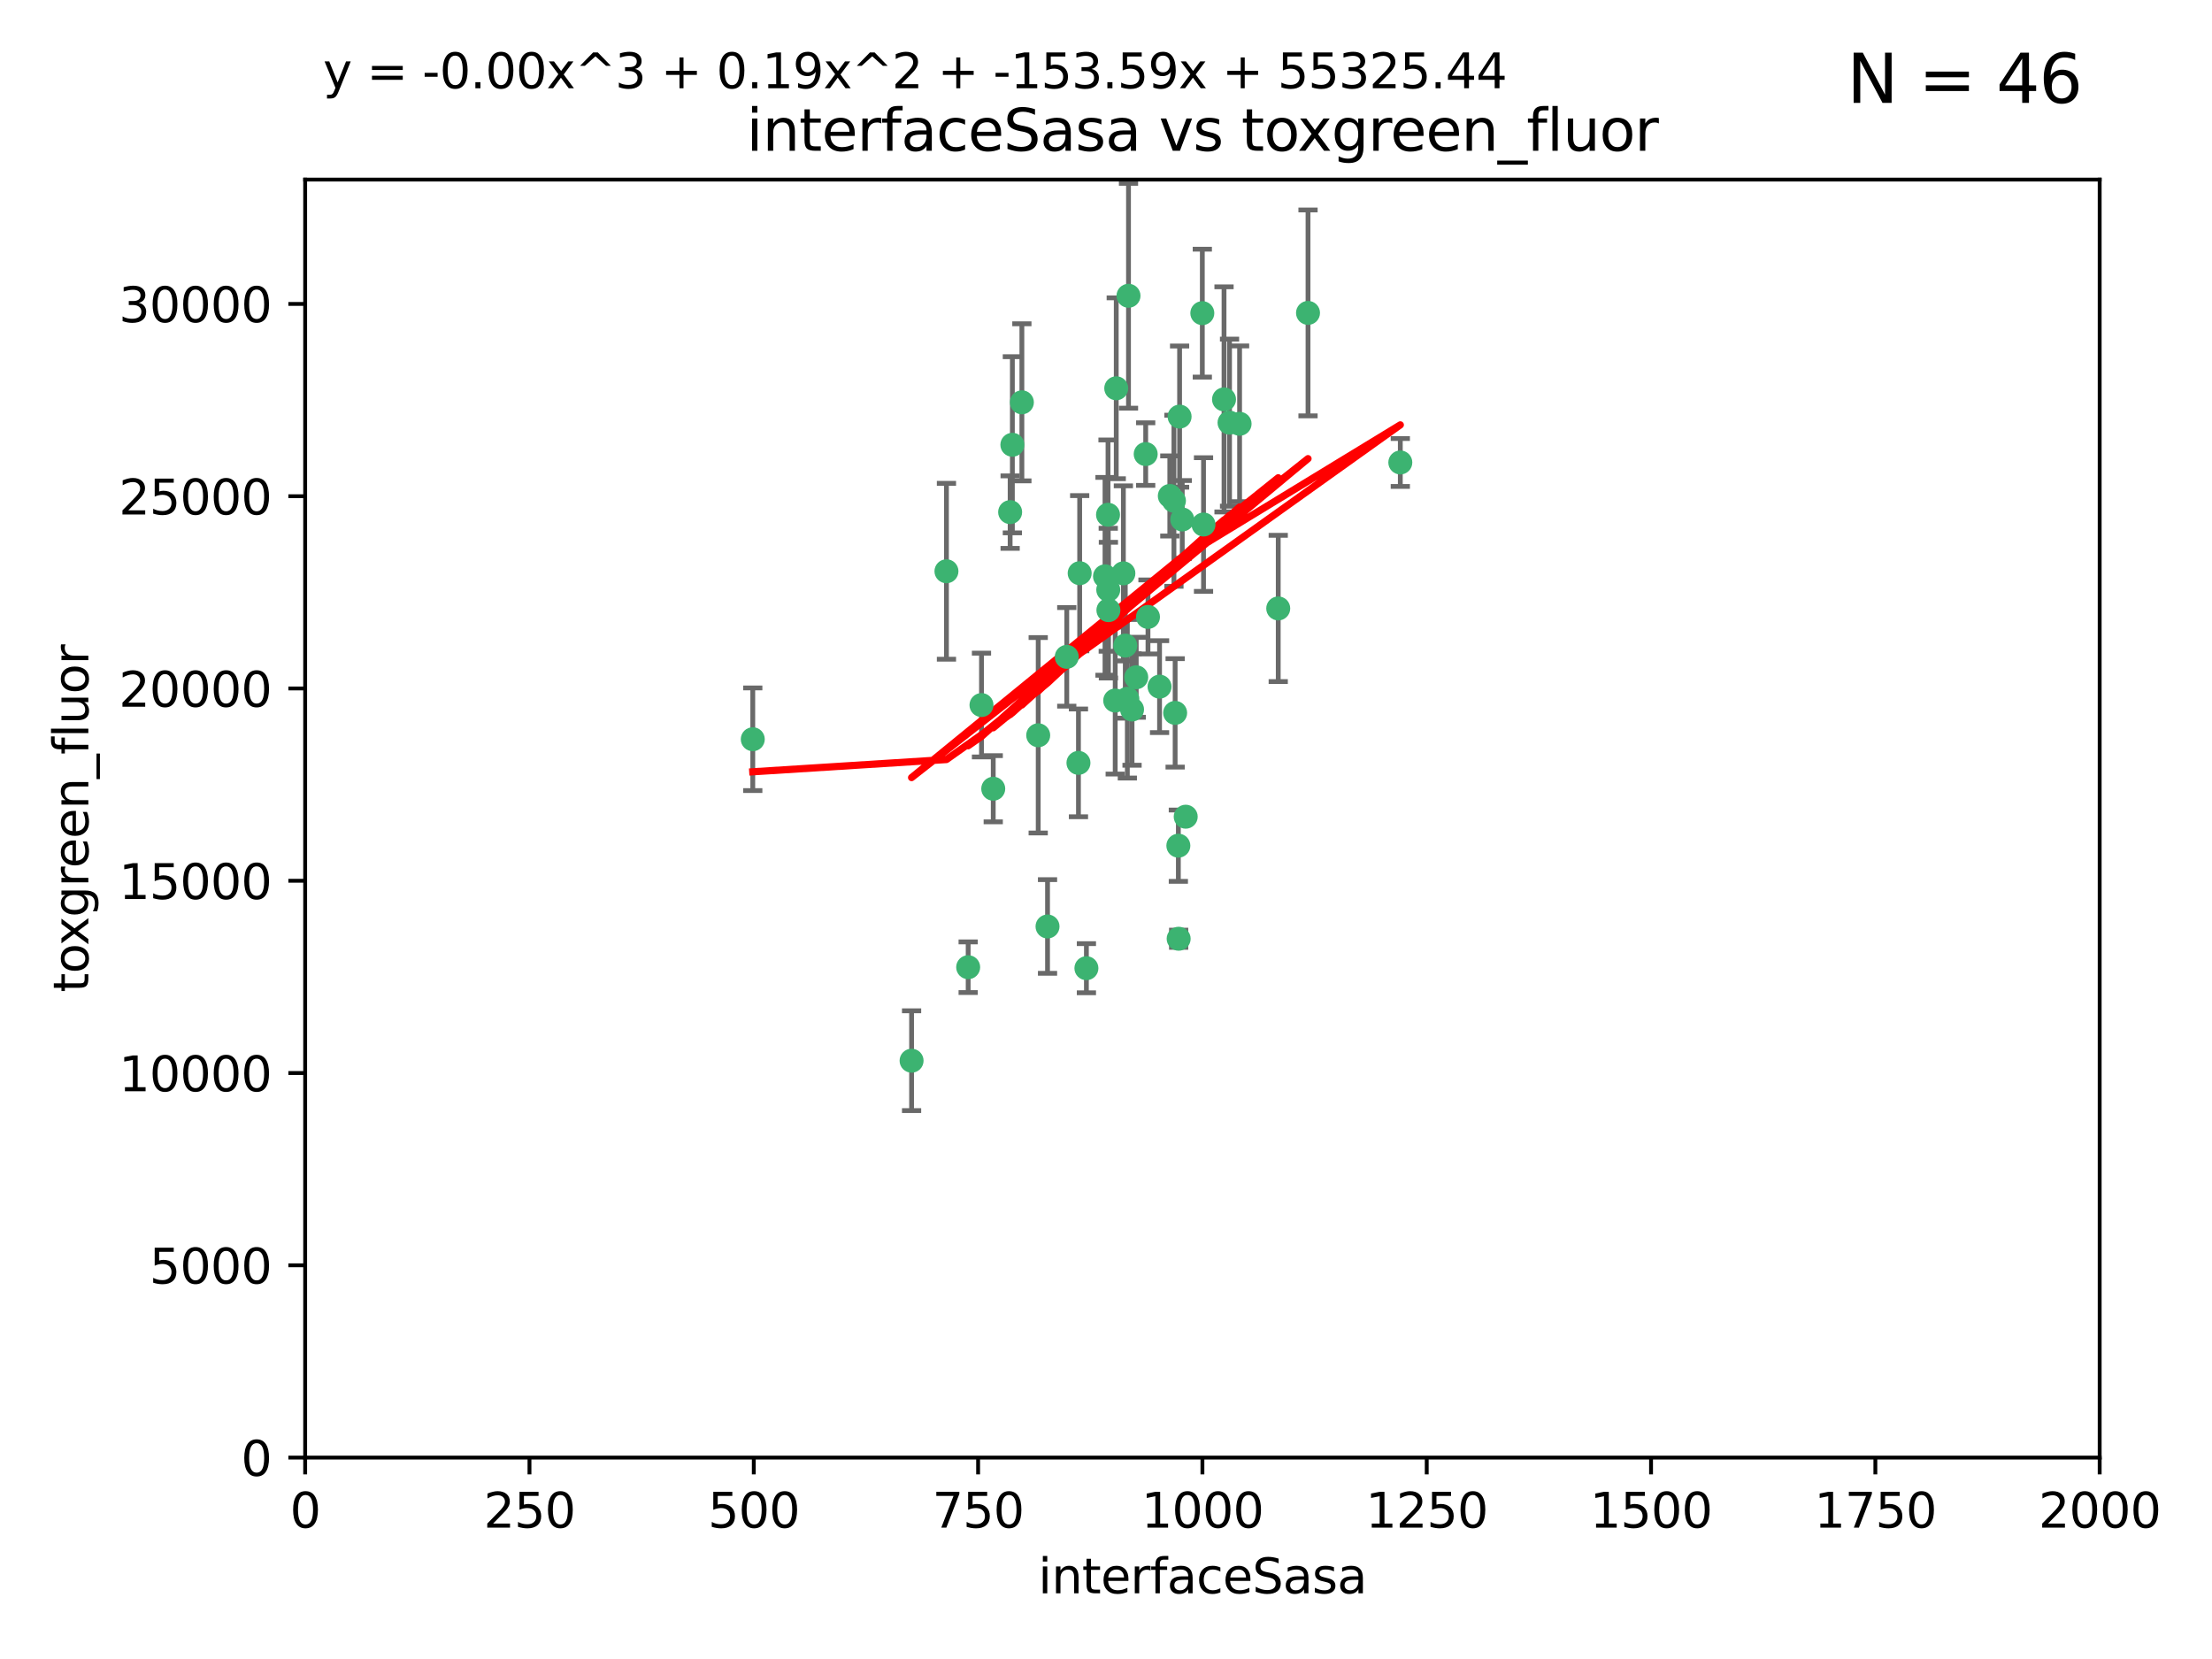 <?xml version="1.0" encoding="utf-8" standalone="no"?>
<!DOCTYPE svg PUBLIC "-//W3C//DTD SVG 1.1//EN"
  "http://www.w3.org/Graphics/SVG/1.1/DTD/svg11.dtd">
<svg xmlns:xlink="http://www.w3.org/1999/xlink" width="460.8pt" height="345.6pt" viewBox="0 0 460.8 345.6" xmlns="http://www.w3.org/2000/svg" version="1.1">
 <defs>
  <style type="text/css">*{stroke-linejoin: round; stroke-linecap: butt}</style>
 </defs>
 <g id="figure_1">
  <g id="patch_1">
   <path d="M 0 345.6 
L 460.8 345.6 
L 460.8 0 
L 0 0 
z
" style="fill: #ffffff"/>
  </g>
  <g id="axes_1">
   <g id="patch_2">
    <path d="M 63.571 303.64 
L 437.4 303.64 
L 437.4 37.411 
L 63.571 37.411 
z
" style="fill: #ffffff"/>
   </g>
   <g id="PathCollection_1">
    <defs>
     <path id="m937b6e06b7" d="M 0 1.118 
C 0.297 1.118 0.581 1 0.791 0.791 
C 1 0.581 1.118 0.297 1.118 0 
C 1.118 -0.297 1 -0.581 0.791 -0.791 
C 0.581 -1 0.297 -1.118 0 -1.118 
C -0.297 -1.118 -0.581 -1 -0.791 -0.791 
C -1 -0.581 -1.118 -0.297 -1.118 0 
C -1.118 0.297 -1 0.581 -0.791 0.791 
C -0.581 1 -0.297 1.118 0 1.118 
z
" style="stroke: #3cb371"/>
    </defs>
    <g clip-path="url(#pa79c30c880)">
     <use xlink:href="#m937b6e06b7" x="243.693" y="103.319" style="fill: #3cb371; stroke: #3cb371"/>
     <use xlink:href="#m937b6e06b7" x="272.484" y="65.184" style="fill: #3cb371; stroke: #3cb371"/>
     <use xlink:href="#m937b6e06b7" x="234.418" y="134.491" style="fill: #3cb371; stroke: #3cb371"/>
     <use xlink:href="#m937b6e06b7" x="266.28" y="126.749" style="fill: #3cb371; stroke: #3cb371"/>
     <use xlink:href="#m937b6e06b7" x="250.716" y="109.268" style="fill: #3cb371; stroke: #3cb371"/>
     <use xlink:href="#m937b6e06b7" x="254.987" y="83.201" style="fill: #3cb371; stroke: #3cb371"/>
     <use xlink:href="#m937b6e06b7" x="212.875" y="83.811" style="fill: #3cb371; stroke: #3cb371"/>
     <use xlink:href="#m937b6e06b7" x="258.229" y="88.286" style="fill: #3cb371; stroke: #3cb371"/>
     <use xlink:href="#m937b6e06b7" x="241.557" y="143.039" style="fill: #3cb371; stroke: #3cb371"/>
     <use xlink:href="#m937b6e06b7" x="230.869" y="122.859" style="fill: #3cb371; stroke: #3cb371"/>
     <use xlink:href="#m937b6e06b7" x="230.194" y="120.054" style="fill: #3cb371; stroke: #3cb371"/>
     <use xlink:href="#m937b6e06b7" x="246.284" y="108.214" style="fill: #3cb371; stroke: #3cb371"/>
     <use xlink:href="#m937b6e06b7" x="244.553" y="104.315" style="fill: #3cb371; stroke: #3cb371"/>
     <use xlink:href="#m937b6e06b7" x="235.088" y="61.614" style="fill: #3cb371; stroke: #3cb371"/>
     <use xlink:href="#m937b6e06b7" x="232.318" y="145.935" style="fill: #3cb371; stroke: #3cb371"/>
     <use xlink:href="#m937b6e06b7" x="256.134" y="88.045" style="fill: #3cb371; stroke: #3cb371"/>
     <use xlink:href="#m937b6e06b7" x="232.534" y="80.887" style="fill: #3cb371; stroke: #3cb371"/>
     <use xlink:href="#m937b6e06b7" x="234.02" y="119.44" style="fill: #3cb371; stroke: #3cb371"/>
     <use xlink:href="#m937b6e06b7" x="238.669" y="94.593" style="fill: #3cb371; stroke: #3cb371"/>
     <use xlink:href="#m937b6e06b7" x="210.43" y="106.684" style="fill: #3cb371; stroke: #3cb371"/>
     <use xlink:href="#m937b6e06b7" x="226.319" y="201.695" style="fill: #3cb371; stroke: #3cb371"/>
     <use xlink:href="#m937b6e06b7" x="245.731" y="86.787" style="fill: #3cb371; stroke: #3cb371"/>
     <use xlink:href="#m937b6e06b7" x="291.711" y="96.341" style="fill: #3cb371; stroke: #3cb371"/>
     <use xlink:href="#m937b6e06b7" x="224.916" y="119.409" style="fill: #3cb371; stroke: #3cb371"/>
     <use xlink:href="#m937b6e06b7" x="250.465" y="65.233" style="fill: #3cb371; stroke: #3cb371"/>
     <use xlink:href="#m937b6e06b7" x="204.462" y="146.874" style="fill: #3cb371; stroke: #3cb371"/>
     <use xlink:href="#m937b6e06b7" x="201.688" y="201.487" style="fill: #3cb371; stroke: #3cb371"/>
     <use xlink:href="#m937b6e06b7" x="222.228" y="136.835" style="fill: #3cb371; stroke: #3cb371"/>
     <use xlink:href="#m937b6e06b7" x="230.822" y="107.234" style="fill: #3cb371; stroke: #3cb371"/>
     <use xlink:href="#m937b6e06b7" x="224.662" y="158.921" style="fill: #3cb371; stroke: #3cb371"/>
     <use xlink:href="#m937b6e06b7" x="236.699" y="141.091" style="fill: #3cb371; stroke: #3cb371"/>
     <use xlink:href="#m937b6e06b7" x="230.901" y="127.107" style="fill: #3cb371; stroke: #3cb371"/>
     <use xlink:href="#m937b6e06b7" x="245.473" y="176.169" style="fill: #3cb371; stroke: #3cb371"/>
     <use xlink:href="#m937b6e06b7" x="206.91" y="164.309" style="fill: #3cb371; stroke: #3cb371"/>
     <use xlink:href="#m937b6e06b7" x="218.219" y="193.002" style="fill: #3cb371; stroke: #3cb371"/>
     <use xlink:href="#m937b6e06b7" x="239.146" y="128.518" style="fill: #3cb371; stroke: #3cb371"/>
     <use xlink:href="#m937b6e06b7" x="244.803" y="148.507" style="fill: #3cb371; stroke: #3cb371"/>
     <use xlink:href="#m937b6e06b7" x="216.278" y="153.171" style="fill: #3cb371; stroke: #3cb371"/>
     <use xlink:href="#m937b6e06b7" x="245.536" y="195.558" style="fill: #3cb371; stroke: #3cb371"/>
     <use xlink:href="#m937b6e06b7" x="235.826" y="147.801" style="fill: #3cb371; stroke: #3cb371"/>
     <use xlink:href="#m937b6e06b7" x="247.005" y="170.133" style="fill: #3cb371; stroke: #3cb371"/>
     <use xlink:href="#m937b6e06b7" x="189.899" y="220.964" style="fill: #3cb371; stroke: #3cb371"/>
     <use xlink:href="#m937b6e06b7" x="234.846" y="145.567" style="fill: #3cb371; stroke: #3cb371"/>
     <use xlink:href="#m937b6e06b7" x="210.895" y="92.655" style="fill: #3cb371; stroke: #3cb371"/>
     <use xlink:href="#m937b6e06b7" x="197.163" y="119.004" style="fill: #3cb371; stroke: #3cb371"/>
     <use xlink:href="#m937b6e06b7" x="156.817" y="153.996" style="fill: #3cb371; stroke: #3cb371"/>
    </g>
   </g>
   <g id="matplotlib.axis_1">
    <g id="xtick_1">
     <g id="line2d_1">
      <defs>
       <path id="m8b5113943d" d="M 0 0 
L 0 3.5 
" style="stroke: #000000; stroke-width: 0.8"/>
      </defs>
      <g>
       <use xlink:href="#m8b5113943d" x="63.571" y="303.64" style="stroke: #000000; stroke-width: 0.8"/>
      </g>
     </g>
     <g id="text_1">
      <!-- 0 -->
      <g transform="translate(60.39 318.238)scale(0.1 -0.1)">
       <defs>
        <path id="DejaVuSans-30" d="M 2034 4250 
Q 1547 4250 1301 3770 
Q 1056 3291 1056 2328 
Q 1056 1369 1301 889 
Q 1547 409 2034 409 
Q 2525 409 2770 889 
Q 3016 1369 3016 2328 
Q 3016 3291 2770 3770 
Q 2525 4250 2034 4250 
z
M 2034 4750 
Q 2819 4750 3233 4129 
Q 3647 3509 3647 2328 
Q 3647 1150 3233 529 
Q 2819 -91 2034 -91 
Q 1250 -91 836 529 
Q 422 1150 422 2328 
Q 422 3509 836 4129 
Q 1250 4750 2034 4750 
z
" transform="scale(0.016)"/>
       </defs>
       <use xlink:href="#DejaVuSans-30"/>
      </g>
     </g>
    </g>
    <g id="xtick_2">
     <g id="line2d_2">
      <g>
       <use xlink:href="#m8b5113943d" x="110.3" y="303.64" style="stroke: #000000; stroke-width: 0.8"/>
      </g>
     </g>
     <g id="text_2">
      <!-- 250 -->
      <g transform="translate(100.756 318.238)scale(0.1 -0.1)">
       <defs>
        <path id="DejaVuSans-32" d="M 1228 531 
L 3431 531 
L 3431 0 
L 469 0 
L 469 531 
Q 828 903 1448 1529 
Q 2069 2156 2228 2338 
Q 2531 2678 2651 2914 
Q 2772 3150 2772 3378 
Q 2772 3750 2511 3984 
Q 2250 4219 1831 4219 
Q 1534 4219 1204 4116 
Q 875 4013 500 3803 
L 500 4441 
Q 881 4594 1212 4672 
Q 1544 4750 1819 4750 
Q 2544 4750 2975 4387 
Q 3406 4025 3406 3419 
Q 3406 3131 3298 2873 
Q 3191 2616 2906 2266 
Q 2828 2175 2409 1742 
Q 1991 1309 1228 531 
z
" transform="scale(0.016)"/>
        <path id="DejaVuSans-35" d="M 691 4666 
L 3169 4666 
L 3169 4134 
L 1269 4134 
L 1269 2991 
Q 1406 3038 1543 3061 
Q 1681 3084 1819 3084 
Q 2600 3084 3056 2656 
Q 3513 2228 3513 1497 
Q 3513 744 3044 326 
Q 2575 -91 1722 -91 
Q 1428 -91 1123 -41 
Q 819 9 494 109 
L 494 744 
Q 775 591 1075 516 
Q 1375 441 1709 441 
Q 2250 441 2565 725 
Q 2881 1009 2881 1497 
Q 2881 1984 2565 2268 
Q 2250 2553 1709 2553 
Q 1456 2553 1204 2497 
Q 953 2441 691 2322 
L 691 4666 
z
" transform="scale(0.016)"/>
       </defs>
       <use xlink:href="#DejaVuSans-32"/>
       <use xlink:href="#DejaVuSans-35" x="63.623"/>
       <use xlink:href="#DejaVuSans-30" x="127.246"/>
      </g>
     </g>
    </g>
    <g id="xtick_3">
     <g id="line2d_3">
      <g>
       <use xlink:href="#m8b5113943d" x="157.028" y="303.64" style="stroke: #000000; stroke-width: 0.8"/>
      </g>
     </g>
     <g id="text_3">
      <!-- 500 -->
      <g transform="translate(147.485 318.238)scale(0.1 -0.1)">
       <use xlink:href="#DejaVuSans-35"/>
       <use xlink:href="#DejaVuSans-30" x="63.623"/>
       <use xlink:href="#DejaVuSans-30" x="127.246"/>
      </g>
     </g>
    </g>
    <g id="xtick_4">
     <g id="line2d_4">
      <g>
       <use xlink:href="#m8b5113943d" x="203.757" y="303.64" style="stroke: #000000; stroke-width: 0.8"/>
      </g>
     </g>
     <g id="text_4">
      <!-- 750 -->
      <g transform="translate(194.213 318.238)scale(0.1 -0.1)">
       <defs>
        <path id="DejaVuSans-37" d="M 525 4666 
L 3525 4666 
L 3525 4397 
L 1831 0 
L 1172 0 
L 2766 4134 
L 525 4134 
L 525 4666 
z
" transform="scale(0.016)"/>
       </defs>
       <use xlink:href="#DejaVuSans-37"/>
       <use xlink:href="#DejaVuSans-35" x="63.623"/>
       <use xlink:href="#DejaVuSans-30" x="127.246"/>
      </g>
     </g>
    </g>
    <g id="xtick_5">
     <g id="line2d_5">
      <g>
       <use xlink:href="#m8b5113943d" x="250.486" y="303.64" style="stroke: #000000; stroke-width: 0.8"/>
      </g>
     </g>
     <g id="text_5">
      <!-- 1000 -->
      <g transform="translate(237.761 318.238)scale(0.1 -0.1)">
       <defs>
        <path id="DejaVuSans-31" d="M 794 531 
L 1825 531 
L 1825 4091 
L 703 3866 
L 703 4441 
L 1819 4666 
L 2450 4666 
L 2450 531 
L 3481 531 
L 3481 0 
L 794 0 
L 794 531 
z
" transform="scale(0.016)"/>
       </defs>
       <use xlink:href="#DejaVuSans-31"/>
       <use xlink:href="#DejaVuSans-30" x="63.623"/>
       <use xlink:href="#DejaVuSans-30" x="127.246"/>
       <use xlink:href="#DejaVuSans-30" x="190.869"/>
      </g>
     </g>
    </g>
    <g id="xtick_6">
     <g id="line2d_6">
      <g>
       <use xlink:href="#m8b5113943d" x="297.214" y="303.64" style="stroke: #000000; stroke-width: 0.8"/>
      </g>
     </g>
     <g id="text_6">
      <!-- 1250 -->
      <g transform="translate(284.489 318.238)scale(0.1 -0.1)">
       <use xlink:href="#DejaVuSans-31"/>
       <use xlink:href="#DejaVuSans-32" x="63.623"/>
       <use xlink:href="#DejaVuSans-35" x="127.246"/>
       <use xlink:href="#DejaVuSans-30" x="190.869"/>
      </g>
     </g>
    </g>
    <g id="xtick_7">
     <g id="line2d_7">
      <g>
       <use xlink:href="#m8b5113943d" x="343.943" y="303.64" style="stroke: #000000; stroke-width: 0.8"/>
      </g>
     </g>
     <g id="text_7">
      <!-- 1500 -->
      <g transform="translate(331.218 318.238)scale(0.1 -0.1)">
       <use xlink:href="#DejaVuSans-31"/>
       <use xlink:href="#DejaVuSans-35" x="63.623"/>
       <use xlink:href="#DejaVuSans-30" x="127.246"/>
       <use xlink:href="#DejaVuSans-30" x="190.869"/>
      </g>
     </g>
    </g>
    <g id="xtick_8">
     <g id="line2d_8">
      <g>
       <use xlink:href="#m8b5113943d" x="390.671" y="303.64" style="stroke: #000000; stroke-width: 0.8"/>
      </g>
     </g>
     <g id="text_8">
      <!-- 1750 -->
      <g transform="translate(377.946 318.238)scale(0.1 -0.1)">
       <use xlink:href="#DejaVuSans-31"/>
       <use xlink:href="#DejaVuSans-37" x="63.623"/>
       <use xlink:href="#DejaVuSans-35" x="127.246"/>
       <use xlink:href="#DejaVuSans-30" x="190.869"/>
      </g>
     </g>
    </g>
    <g id="xtick_9">
     <g id="line2d_9">
      <g>
       <use xlink:href="#m8b5113943d" x="437.4" y="303.64" style="stroke: #000000; stroke-width: 0.8"/>
      </g>
     </g>
     <g id="text_9">
      <!-- 2000 -->
      <g transform="translate(424.675 318.238)scale(0.1 -0.1)">
       <use xlink:href="#DejaVuSans-32"/>
       <use xlink:href="#DejaVuSans-30" x="63.623"/>
       <use xlink:href="#DejaVuSans-30" x="127.246"/>
       <use xlink:href="#DejaVuSans-30" x="190.869"/>
      </g>
     </g>
    </g>
    <g id="text_10">
     <!-- interfaceSasa -->
     <g transform="translate(216.279 331.917)scale(0.1 -0.1)">
      <defs>
       <path id="DejaVuSans-69" d="M 603 3500 
L 1178 3500 
L 1178 0 
L 603 0 
L 603 3500 
z
M 603 4863 
L 1178 4863 
L 1178 4134 
L 603 4134 
L 603 4863 
z
" transform="scale(0.016)"/>
       <path id="DejaVuSans-6e" d="M 3513 2113 
L 3513 0 
L 2938 0 
L 2938 2094 
Q 2938 2591 2744 2837 
Q 2550 3084 2163 3084 
Q 1697 3084 1428 2787 
Q 1159 2491 1159 1978 
L 1159 0 
L 581 0 
L 581 3500 
L 1159 3500 
L 1159 2956 
Q 1366 3272 1645 3428 
Q 1925 3584 2291 3584 
Q 2894 3584 3203 3211 
Q 3513 2838 3513 2113 
z
" transform="scale(0.016)"/>
       <path id="DejaVuSans-74" d="M 1172 4494 
L 1172 3500 
L 2356 3500 
L 2356 3053 
L 1172 3053 
L 1172 1153 
Q 1172 725 1289 603 
Q 1406 481 1766 481 
L 2356 481 
L 2356 0 
L 1766 0 
Q 1100 0 847 248 
Q 594 497 594 1153 
L 594 3053 
L 172 3053 
L 172 3500 
L 594 3500 
L 594 4494 
L 1172 4494 
z
" transform="scale(0.016)"/>
       <path id="DejaVuSans-65" d="M 3597 1894 
L 3597 1613 
L 953 1613 
Q 991 1019 1311 708 
Q 1631 397 2203 397 
Q 2534 397 2845 478 
Q 3156 559 3463 722 
L 3463 178 
Q 3153 47 2828 -22 
Q 2503 -91 2169 -91 
Q 1331 -91 842 396 
Q 353 884 353 1716 
Q 353 2575 817 3079 
Q 1281 3584 2069 3584 
Q 2775 3584 3186 3129 
Q 3597 2675 3597 1894 
z
M 3022 2063 
Q 3016 2534 2758 2815 
Q 2500 3097 2075 3097 
Q 1594 3097 1305 2825 
Q 1016 2553 972 2059 
L 3022 2063 
z
" transform="scale(0.016)"/>
       <path id="DejaVuSans-72" d="M 2631 2963 
Q 2534 3019 2420 3045 
Q 2306 3072 2169 3072 
Q 1681 3072 1420 2755 
Q 1159 2438 1159 1844 
L 1159 0 
L 581 0 
L 581 3500 
L 1159 3500 
L 1159 2956 
Q 1341 3275 1631 3429 
Q 1922 3584 2338 3584 
Q 2397 3584 2469 3576 
Q 2541 3569 2628 3553 
L 2631 2963 
z
" transform="scale(0.016)"/>
       <path id="DejaVuSans-66" d="M 2375 4863 
L 2375 4384 
L 1825 4384 
Q 1516 4384 1395 4259 
Q 1275 4134 1275 3809 
L 1275 3500 
L 2222 3500 
L 2222 3053 
L 1275 3053 
L 1275 0 
L 697 0 
L 697 3053 
L 147 3053 
L 147 3500 
L 697 3500 
L 697 3744 
Q 697 4328 969 4595 
Q 1241 4863 1831 4863 
L 2375 4863 
z
" transform="scale(0.016)"/>
       <path id="DejaVuSans-61" d="M 2194 1759 
Q 1497 1759 1228 1600 
Q 959 1441 959 1056 
Q 959 750 1161 570 
Q 1363 391 1709 391 
Q 2188 391 2477 730 
Q 2766 1069 2766 1631 
L 2766 1759 
L 2194 1759 
z
M 3341 1997 
L 3341 0 
L 2766 0 
L 2766 531 
Q 2569 213 2275 61 
Q 1981 -91 1556 -91 
Q 1019 -91 701 211 
Q 384 513 384 1019 
Q 384 1609 779 1909 
Q 1175 2209 1959 2209 
L 2766 2209 
L 2766 2266 
Q 2766 2663 2505 2880 
Q 2244 3097 1772 3097 
Q 1472 3097 1187 3025 
Q 903 2953 641 2809 
L 641 3341 
Q 956 3463 1253 3523 
Q 1550 3584 1831 3584 
Q 2591 3584 2966 3190 
Q 3341 2797 3341 1997 
z
" transform="scale(0.016)"/>
       <path id="DejaVuSans-63" d="M 3122 3366 
L 3122 2828 
Q 2878 2963 2633 3030 
Q 2388 3097 2138 3097 
Q 1578 3097 1268 2742 
Q 959 2388 959 1747 
Q 959 1106 1268 751 
Q 1578 397 2138 397 
Q 2388 397 2633 464 
Q 2878 531 3122 666 
L 3122 134 
Q 2881 22 2623 -34 
Q 2366 -91 2075 -91 
Q 1284 -91 818 406 
Q 353 903 353 1747 
Q 353 2603 823 3093 
Q 1294 3584 2113 3584 
Q 2378 3584 2631 3529 
Q 2884 3475 3122 3366 
z
" transform="scale(0.016)"/>
       <path id="DejaVuSans-53" d="M 3425 4513 
L 3425 3897 
Q 3066 4069 2747 4153 
Q 2428 4238 2131 4238 
Q 1616 4238 1336 4038 
Q 1056 3838 1056 3469 
Q 1056 3159 1242 3001 
Q 1428 2844 1947 2747 
L 2328 2669 
Q 3034 2534 3370 2195 
Q 3706 1856 3706 1288 
Q 3706 609 3251 259 
Q 2797 -91 1919 -91 
Q 1588 -91 1214 -16 
Q 841 59 441 206 
L 441 856 
Q 825 641 1194 531 
Q 1563 422 1919 422 
Q 2459 422 2753 634 
Q 3047 847 3047 1241 
Q 3047 1584 2836 1778 
Q 2625 1972 2144 2069 
L 1759 2144 
Q 1053 2284 737 2584 
Q 422 2884 422 3419 
Q 422 4038 858 4394 
Q 1294 4750 2059 4750 
Q 2388 4750 2728 4690 
Q 3069 4631 3425 4513 
z
" transform="scale(0.016)"/>
       <path id="DejaVuSans-73" d="M 2834 3397 
L 2834 2853 
Q 2591 2978 2328 3040 
Q 2066 3103 1784 3103 
Q 1356 3103 1142 2972 
Q 928 2841 928 2578 
Q 928 2378 1081 2264 
Q 1234 2150 1697 2047 
L 1894 2003 
Q 2506 1872 2764 1633 
Q 3022 1394 3022 966 
Q 3022 478 2636 193 
Q 2250 -91 1575 -91 
Q 1294 -91 989 -36 
Q 684 19 347 128 
L 347 722 
Q 666 556 975 473 
Q 1284 391 1588 391 
Q 1994 391 2212 530 
Q 2431 669 2431 922 
Q 2431 1156 2273 1281 
Q 2116 1406 1581 1522 
L 1381 1569 
Q 847 1681 609 1914 
Q 372 2147 372 2553 
Q 372 3047 722 3315 
Q 1072 3584 1716 3584 
Q 2034 3584 2315 3537 
Q 2597 3491 2834 3397 
z
" transform="scale(0.016)"/>
      </defs>
      <use xlink:href="#DejaVuSans-69"/>
      <use xlink:href="#DejaVuSans-6e" x="27.783"/>
      <use xlink:href="#DejaVuSans-74" x="91.162"/>
      <use xlink:href="#DejaVuSans-65" x="130.371"/>
      <use xlink:href="#DejaVuSans-72" x="191.895"/>
      <use xlink:href="#DejaVuSans-66" x="233.008"/>
      <use xlink:href="#DejaVuSans-61" x="268.213"/>
      <use xlink:href="#DejaVuSans-63" x="329.492"/>
      <use xlink:href="#DejaVuSans-65" x="384.473"/>
      <use xlink:href="#DejaVuSans-53" x="445.996"/>
      <use xlink:href="#DejaVuSans-61" x="509.473"/>
      <use xlink:href="#DejaVuSans-73" x="570.752"/>
      <use xlink:href="#DejaVuSans-61" x="622.852"/>
     </g>
    </g>
   </g>
   <g id="matplotlib.axis_2">
    <g id="ytick_1">
     <g id="line2d_10">
      <defs>
       <path id="m7caa0d4328" d="M 0 0 
L -3.5 0 
" style="stroke: #000000; stroke-width: 0.8"/>
      </defs>
      <g>
       <use xlink:href="#m7caa0d4328" x="63.571" y="303.64" style="stroke: #000000; stroke-width: 0.8"/>
      </g>
     </g>
     <g id="text_11">
      <!-- 0 -->
      <g transform="translate(50.209 307.439)scale(0.1 -0.1)">
       <use xlink:href="#DejaVuSans-30"/>
      </g>
     </g>
    </g>
    <g id="ytick_2">
     <g id="line2d_11">
      <g>
       <use xlink:href="#m7caa0d4328" x="63.571" y="263.586" style="stroke: #000000; stroke-width: 0.8"/>
      </g>
     </g>
     <g id="text_12">
      <!-- 5000 -->
      <g transform="translate(31.121 267.385)scale(0.1 -0.1)">
       <use xlink:href="#DejaVuSans-35"/>
       <use xlink:href="#DejaVuSans-30" x="63.623"/>
       <use xlink:href="#DejaVuSans-30" x="127.246"/>
       <use xlink:href="#DejaVuSans-30" x="190.869"/>
      </g>
     </g>
    </g>
    <g id="ytick_3">
     <g id="line2d_12">
      <g>
       <use xlink:href="#m7caa0d4328" x="63.571" y="223.532" style="stroke: #000000; stroke-width: 0.8"/>
      </g>
     </g>
     <g id="text_13">
      <!-- 10000 -->
      <g transform="translate(24.759 227.331)scale(0.1 -0.1)">
       <use xlink:href="#DejaVuSans-31"/>
       <use xlink:href="#DejaVuSans-30" x="63.623"/>
       <use xlink:href="#DejaVuSans-30" x="127.246"/>
       <use xlink:href="#DejaVuSans-30" x="190.869"/>
       <use xlink:href="#DejaVuSans-30" x="254.492"/>
      </g>
     </g>
    </g>
    <g id="ytick_4">
     <g id="line2d_13">
      <g>
       <use xlink:href="#m7caa0d4328" x="63.571" y="183.478" style="stroke: #000000; stroke-width: 0.8"/>
      </g>
     </g>
     <g id="text_14">
      <!-- 15000 -->
      <g transform="translate(24.759 187.278)scale(0.1 -0.1)">
       <use xlink:href="#DejaVuSans-31"/>
       <use xlink:href="#DejaVuSans-35" x="63.623"/>
       <use xlink:href="#DejaVuSans-30" x="127.246"/>
       <use xlink:href="#DejaVuSans-30" x="190.869"/>
       <use xlink:href="#DejaVuSans-30" x="254.492"/>
      </g>
     </g>
    </g>
    <g id="ytick_5">
     <g id="line2d_14">
      <g>
       <use xlink:href="#m7caa0d4328" x="63.571" y="143.424" style="stroke: #000000; stroke-width: 0.8"/>
      </g>
     </g>
     <g id="text_15">
      <!-- 20000 -->
      <g transform="translate(24.759 147.224)scale(0.1 -0.1)">
       <use xlink:href="#DejaVuSans-32"/>
       <use xlink:href="#DejaVuSans-30" x="63.623"/>
       <use xlink:href="#DejaVuSans-30" x="127.246"/>
       <use xlink:href="#DejaVuSans-30" x="190.869"/>
       <use xlink:href="#DejaVuSans-30" x="254.492"/>
      </g>
     </g>
    </g>
    <g id="ytick_6">
     <g id="line2d_15">
      <g>
       <use xlink:href="#m7caa0d4328" x="63.571" y="103.371" style="stroke: #000000; stroke-width: 0.8"/>
      </g>
     </g>
     <g id="text_16">
      <!-- 25000 -->
      <g transform="translate(24.759 107.17)scale(0.1 -0.1)">
       <use xlink:href="#DejaVuSans-32"/>
       <use xlink:href="#DejaVuSans-35" x="63.623"/>
       <use xlink:href="#DejaVuSans-30" x="127.246"/>
       <use xlink:href="#DejaVuSans-30" x="190.869"/>
       <use xlink:href="#DejaVuSans-30" x="254.492"/>
      </g>
     </g>
    </g>
    <g id="ytick_7">
     <g id="line2d_16">
      <g>
       <use xlink:href="#m7caa0d4328" x="63.571" y="63.317" style="stroke: #000000; stroke-width: 0.8"/>
      </g>
     </g>
     <g id="text_17">
      <!-- 30000 -->
      <g transform="translate(24.759 67.116)scale(0.1 -0.1)">
       <defs>
        <path id="DejaVuSans-33" d="M 2597 2516 
Q 3050 2419 3304 2112 
Q 3559 1806 3559 1356 
Q 3559 666 3084 287 
Q 2609 -91 1734 -91 
Q 1441 -91 1130 -33 
Q 819 25 488 141 
L 488 750 
Q 750 597 1062 519 
Q 1375 441 1716 441 
Q 2309 441 2620 675 
Q 2931 909 2931 1356 
Q 2931 1769 2642 2001 
Q 2353 2234 1838 2234 
L 1294 2234 
L 1294 2753 
L 1863 2753 
Q 2328 2753 2575 2939 
Q 2822 3125 2822 3475 
Q 2822 3834 2567 4026 
Q 2313 4219 1838 4219 
Q 1578 4219 1281 4162 
Q 984 4106 628 3988 
L 628 4550 
Q 988 4650 1302 4700 
Q 1616 4750 1894 4750 
Q 2613 4750 3031 4423 
Q 3450 4097 3450 3541 
Q 3450 3153 3228 2886 
Q 3006 2619 2597 2516 
z
" transform="scale(0.016)"/>
       </defs>
       <use xlink:href="#DejaVuSans-33"/>
       <use xlink:href="#DejaVuSans-30" x="63.623"/>
       <use xlink:href="#DejaVuSans-30" x="127.246"/>
       <use xlink:href="#DejaVuSans-30" x="190.869"/>
       <use xlink:href="#DejaVuSans-30" x="254.492"/>
      </g>
     </g>
    </g>
    <g id="text_18">
     <!-- toxgreen_fluor -->
     <g transform="translate(18.401 206.72)rotate(-90)scale(0.1 -0.1)">
      <defs>
       <path id="DejaVuSans-6f" d="M 1959 3097 
Q 1497 3097 1228 2736 
Q 959 2375 959 1747 
Q 959 1119 1226 758 
Q 1494 397 1959 397 
Q 2419 397 2687 759 
Q 2956 1122 2956 1747 
Q 2956 2369 2687 2733 
Q 2419 3097 1959 3097 
z
M 1959 3584 
Q 2709 3584 3137 3096 
Q 3566 2609 3566 1747 
Q 3566 888 3137 398 
Q 2709 -91 1959 -91 
Q 1206 -91 779 398 
Q 353 888 353 1747 
Q 353 2609 779 3096 
Q 1206 3584 1959 3584 
z
" transform="scale(0.016)"/>
       <path id="DejaVuSans-78" d="M 3513 3500 
L 2247 1797 
L 3578 0 
L 2900 0 
L 1881 1375 
L 863 0 
L 184 0 
L 1544 1831 
L 300 3500 
L 978 3500 
L 1906 2253 
L 2834 3500 
L 3513 3500 
z
" transform="scale(0.016)"/>
       <path id="DejaVuSans-67" d="M 2906 1791 
Q 2906 2416 2648 2759 
Q 2391 3103 1925 3103 
Q 1463 3103 1205 2759 
Q 947 2416 947 1791 
Q 947 1169 1205 825 
Q 1463 481 1925 481 
Q 2391 481 2648 825 
Q 2906 1169 2906 1791 
z
M 3481 434 
Q 3481 -459 3084 -895 
Q 2688 -1331 1869 -1331 
Q 1566 -1331 1297 -1286 
Q 1028 -1241 775 -1147 
L 775 -588 
Q 1028 -725 1275 -790 
Q 1522 -856 1778 -856 
Q 2344 -856 2625 -561 
Q 2906 -266 2906 331 
L 2906 616 
Q 2728 306 2450 153 
Q 2172 0 1784 0 
Q 1141 0 747 490 
Q 353 981 353 1791 
Q 353 2603 747 3093 
Q 1141 3584 1784 3584 
Q 2172 3584 2450 3431 
Q 2728 3278 2906 2969 
L 2906 3500 
L 3481 3500 
L 3481 434 
z
" transform="scale(0.016)"/>
       <path id="DejaVuSans-5f" d="M 3263 -1063 
L 3263 -1509 
L -63 -1509 
L -63 -1063 
L 3263 -1063 
z
" transform="scale(0.016)"/>
       <path id="DejaVuSans-6c" d="M 603 4863 
L 1178 4863 
L 1178 0 
L 603 0 
L 603 4863 
z
" transform="scale(0.016)"/>
       <path id="DejaVuSans-75" d="M 544 1381 
L 544 3500 
L 1119 3500 
L 1119 1403 
Q 1119 906 1312 657 
Q 1506 409 1894 409 
Q 2359 409 2629 706 
Q 2900 1003 2900 1516 
L 2900 3500 
L 3475 3500 
L 3475 0 
L 2900 0 
L 2900 538 
Q 2691 219 2414 64 
Q 2138 -91 1772 -91 
Q 1169 -91 856 284 
Q 544 659 544 1381 
z
M 1991 3584 
L 1991 3584 
z
" transform="scale(0.016)"/>
      </defs>
      <use xlink:href="#DejaVuSans-74"/>
      <use xlink:href="#DejaVuSans-6f" x="39.209"/>
      <use xlink:href="#DejaVuSans-78" x="97.266"/>
      <use xlink:href="#DejaVuSans-67" x="156.445"/>
      <use xlink:href="#DejaVuSans-72" x="219.922"/>
      <use xlink:href="#DejaVuSans-65" x="258.785"/>
      <use xlink:href="#DejaVuSans-65" x="320.309"/>
      <use xlink:href="#DejaVuSans-6e" x="381.832"/>
      <use xlink:href="#DejaVuSans-5f" x="445.211"/>
      <use xlink:href="#DejaVuSans-66" x="495.211"/>
      <use xlink:href="#DejaVuSans-6c" x="530.416"/>
      <use xlink:href="#DejaVuSans-75" x="558.199"/>
      <use xlink:href="#DejaVuSans-6f" x="621.578"/>
      <use xlink:href="#DejaVuSans-72" x="682.76"/>
     </g>
    </g>
   </g>
   <g id="LineCollection_1">
    <path d="M 243.693 111.662 
L 243.693 94.976 
" clip-path="url(#pa79c30c880)" style="fill: none; stroke: #696969"/>
    <path d="M 272.484 86.629 
L 272.484 43.739 
" clip-path="url(#pa79c30c880)" style="fill: none; stroke: #696969"/>
    <path d="M 234.418 149.606 
L 234.418 119.375 
" clip-path="url(#pa79c30c880)" style="fill: none; stroke: #696969"/>
    <path d="M 266.28 141.983 
L 266.28 111.515 
" clip-path="url(#pa79c30c880)" style="fill: none; stroke: #696969"/>
    <path d="M 250.716 123.191 
L 250.716 95.346 
" clip-path="url(#pa79c30c880)" style="fill: none; stroke: #696969"/>
    <path d="M 254.987 106.648 
L 254.987 59.753 
" clip-path="url(#pa79c30c880)" style="fill: none; stroke: #696969"/>
    <path d="M 212.875 100.173 
L 212.875 67.45 
" clip-path="url(#pa79c30c880)" style="fill: none; stroke: #696969"/>
    <path d="M 258.229 104.51 
L 258.229 72.063 
" clip-path="url(#pa79c30c880)" style="fill: none; stroke: #696969"/>
    <path d="M 241.557 152.61 
L 241.557 133.468 
" clip-path="url(#pa79c30c880)" style="fill: none; stroke: #696969"/>
    <path d="M 230.869 135.667 
L 230.869 110.051 
" clip-path="url(#pa79c30c880)" style="fill: none; stroke: #696969"/>
    <path d="M 230.194 140.659 
L 230.194 99.45 
" clip-path="url(#pa79c30c880)" style="fill: none; stroke: #696969"/>
    <path d="M 246.284 116.326 
L 246.284 100.101 
" clip-path="url(#pa79c30c880)" style="fill: none; stroke: #696969"/>
    <path d="M 244.553 122.133 
L 244.553 86.497 
" clip-path="url(#pa79c30c880)" style="fill: none; stroke: #696969"/>
    <path d="M 235.088 85.029 
L 235.088 38.199 
" clip-path="url(#pa79c30c880)" style="fill: none; stroke: #696969"/>
    <path d="M 232.318 161.248 
L 232.318 130.622 
" clip-path="url(#pa79c30c880)" style="fill: none; stroke: #696969"/>
    <path d="M 256.134 105.444 
L 256.134 70.646 
" clip-path="url(#pa79c30c880)" style="fill: none; stroke: #696969"/>
    <path d="M 232.534 99.727 
L 232.534 62.047 
" clip-path="url(#pa79c30c880)" style="fill: none; stroke: #696969"/>
    <path d="M 234.02 137.675 
L 234.02 101.206 
" clip-path="url(#pa79c30c880)" style="fill: none; stroke: #696969"/>
    <path d="M 238.669 101.108 
L 238.669 88.078 
" clip-path="url(#pa79c30c880)" style="fill: none; stroke: #696969"/>
    <path d="M 210.43 114.235 
L 210.43 99.134 
" clip-path="url(#pa79c30c880)" style="fill: none; stroke: #696969"/>
    <path d="M 226.319 206.809 
L 226.319 196.58 
" clip-path="url(#pa79c30c880)" style="fill: none; stroke: #696969"/>
    <path d="M 245.731 101.495 
L 245.731 72.08 
" clip-path="url(#pa79c30c880)" style="fill: none; stroke: #696969"/>
    <path d="M 291.711 101.329 
L 291.711 91.353 
" clip-path="url(#pa79c30c880)" style="fill: none; stroke: #696969"/>
    <path d="M 224.916 135.574 
L 224.916 103.243 
" clip-path="url(#pa79c30c880)" style="fill: none; stroke: #696969"/>
    <path d="M 250.465 78.556 
L 250.465 51.911 
" clip-path="url(#pa79c30c880)" style="fill: none; stroke: #696969"/>
    <path d="M 204.462 157.684 
L 204.462 136.065 
" clip-path="url(#pa79c30c880)" style="fill: none; stroke: #696969"/>
    <path d="M 201.688 206.761 
L 201.688 196.213 
" clip-path="url(#pa79c30c880)" style="fill: none; stroke: #696969"/>
    <path d="M 222.228 147.104 
L 222.228 126.566 
" clip-path="url(#pa79c30c880)" style="fill: none; stroke: #696969"/>
    <path d="M 230.822 122.819 
L 230.822 91.649 
" clip-path="url(#pa79c30c880)" style="fill: none; stroke: #696969"/>
    <path d="M 224.662 170.147 
L 224.662 147.694 
" clip-path="url(#pa79c30c880)" style="fill: none; stroke: #696969"/>
    <path d="M 236.699 149.421 
L 236.699 132.76 
" clip-path="url(#pa79c30c880)" style="fill: none; stroke: #696969"/>
    <path d="M 230.901 141.248 
L 230.901 112.967 
" clip-path="url(#pa79c30c880)" style="fill: none; stroke: #696969"/>
    <path d="M 245.473 183.597 
L 245.473 168.741 
" clip-path="url(#pa79c30c880)" style="fill: none; stroke: #696969"/>
    <path d="M 206.91 171.2 
L 206.91 157.418 
" clip-path="url(#pa79c30c880)" style="fill: none; stroke: #696969"/>
    <path d="M 218.219 202.754 
L 218.219 183.249 
" clip-path="url(#pa79c30c880)" style="fill: none; stroke: #696969"/>
    <path d="M 239.146 136.228 
L 239.146 120.808 
" clip-path="url(#pa79c30c880)" style="fill: none; stroke: #696969"/>
    <path d="M 244.803 159.798 
L 244.803 137.216 
" clip-path="url(#pa79c30c880)" style="fill: none; stroke: #696969"/>
    <path d="M 216.278 173.526 
L 216.278 132.815 
" clip-path="url(#pa79c30c880)" style="fill: none; stroke: #696969"/>
    <path d="M 245.536 197.349 
L 245.536 193.767 
" clip-path="url(#pa79c30c880)" style="fill: none; stroke: #696969"/>
    <path d="M 235.826 159.413 
L 235.826 136.19 
" clip-path="url(#pa79c30c880)" style="fill: none; stroke: #696969"/>
    <path d="M 247.005 170.88 
L 247.005 169.387 
" clip-path="url(#pa79c30c880)" style="fill: none; stroke: #696969"/>
    <path d="M 189.899 231.359 
L 189.899 210.569 
" clip-path="url(#pa79c30c880)" style="fill: none; stroke: #696969"/>
    <path d="M 234.846 162.081 
L 234.846 129.053 
" clip-path="url(#pa79c30c880)" style="fill: none; stroke: #696969"/>
    <path d="M 210.895 111.003 
L 210.895 74.306 
" clip-path="url(#pa79c30c880)" style="fill: none; stroke: #696969"/>
    <path d="M 197.163 137.321 
L 197.163 100.688 
" clip-path="url(#pa79c30c880)" style="fill: none; stroke: #696969"/>
    <path d="M 156.817 164.686 
L 156.817 143.305 
" clip-path="url(#pa79c30c880)" style="fill: none; stroke: #696969"/>
   </g>
   <g id="line2d_17">
    <defs>
     <path id="m944b09c557" d="M 2 0 
L -2 -0 
" style="stroke: #696969"/>
    </defs>
    <g clip-path="url(#pa79c30c880)">
     <use xlink:href="#m944b09c557" x="243.693" y="111.662" style="fill: #696969; stroke: #696969"/>
     <use xlink:href="#m944b09c557" x="272.484" y="86.629" style="fill: #696969; stroke: #696969"/>
     <use xlink:href="#m944b09c557" x="234.418" y="149.606" style="fill: #696969; stroke: #696969"/>
     <use xlink:href="#m944b09c557" x="266.28" y="141.983" style="fill: #696969; stroke: #696969"/>
     <use xlink:href="#m944b09c557" x="250.716" y="123.191" style="fill: #696969; stroke: #696969"/>
     <use xlink:href="#m944b09c557" x="254.987" y="106.648" style="fill: #696969; stroke: #696969"/>
     <use xlink:href="#m944b09c557" x="212.875" y="100.173" style="fill: #696969; stroke: #696969"/>
     <use xlink:href="#m944b09c557" x="258.229" y="104.51" style="fill: #696969; stroke: #696969"/>
     <use xlink:href="#m944b09c557" x="241.557" y="152.61" style="fill: #696969; stroke: #696969"/>
     <use xlink:href="#m944b09c557" x="230.869" y="135.667" style="fill: #696969; stroke: #696969"/>
     <use xlink:href="#m944b09c557" x="230.194" y="140.659" style="fill: #696969; stroke: #696969"/>
     <use xlink:href="#m944b09c557" x="246.284" y="116.326" style="fill: #696969; stroke: #696969"/>
     <use xlink:href="#m944b09c557" x="244.553" y="122.133" style="fill: #696969; stroke: #696969"/>
     <use xlink:href="#m944b09c557" x="235.088" y="85.029" style="fill: #696969; stroke: #696969"/>
     <use xlink:href="#m944b09c557" x="232.318" y="161.248" style="fill: #696969; stroke: #696969"/>
     <use xlink:href="#m944b09c557" x="256.134" y="105.444" style="fill: #696969; stroke: #696969"/>
     <use xlink:href="#m944b09c557" x="232.534" y="99.727" style="fill: #696969; stroke: #696969"/>
     <use xlink:href="#m944b09c557" x="234.02" y="137.675" style="fill: #696969; stroke: #696969"/>
     <use xlink:href="#m944b09c557" x="238.669" y="101.108" style="fill: #696969; stroke: #696969"/>
     <use xlink:href="#m944b09c557" x="210.43" y="114.235" style="fill: #696969; stroke: #696969"/>
     <use xlink:href="#m944b09c557" x="226.319" y="206.809" style="fill: #696969; stroke: #696969"/>
     <use xlink:href="#m944b09c557" x="245.731" y="101.495" style="fill: #696969; stroke: #696969"/>
     <use xlink:href="#m944b09c557" x="291.711" y="101.329" style="fill: #696969; stroke: #696969"/>
     <use xlink:href="#m944b09c557" x="224.916" y="135.574" style="fill: #696969; stroke: #696969"/>
     <use xlink:href="#m944b09c557" x="250.465" y="78.556" style="fill: #696969; stroke: #696969"/>
     <use xlink:href="#m944b09c557" x="204.462" y="157.684" style="fill: #696969; stroke: #696969"/>
     <use xlink:href="#m944b09c557" x="201.688" y="206.761" style="fill: #696969; stroke: #696969"/>
     <use xlink:href="#m944b09c557" x="222.228" y="147.104" style="fill: #696969; stroke: #696969"/>
     <use xlink:href="#m944b09c557" x="230.822" y="122.819" style="fill: #696969; stroke: #696969"/>
     <use xlink:href="#m944b09c557" x="224.662" y="170.147" style="fill: #696969; stroke: #696969"/>
     <use xlink:href="#m944b09c557" x="236.699" y="149.421" style="fill: #696969; stroke: #696969"/>
     <use xlink:href="#m944b09c557" x="230.901" y="141.248" style="fill: #696969; stroke: #696969"/>
     <use xlink:href="#m944b09c557" x="245.473" y="183.597" style="fill: #696969; stroke: #696969"/>
     <use xlink:href="#m944b09c557" x="206.91" y="171.2" style="fill: #696969; stroke: #696969"/>
     <use xlink:href="#m944b09c557" x="218.219" y="202.754" style="fill: #696969; stroke: #696969"/>
     <use xlink:href="#m944b09c557" x="239.146" y="136.228" style="fill: #696969; stroke: #696969"/>
     <use xlink:href="#m944b09c557" x="244.803" y="159.798" style="fill: #696969; stroke: #696969"/>
     <use xlink:href="#m944b09c557" x="216.278" y="173.526" style="fill: #696969; stroke: #696969"/>
     <use xlink:href="#m944b09c557" x="245.536" y="197.349" style="fill: #696969; stroke: #696969"/>
     <use xlink:href="#m944b09c557" x="235.826" y="159.413" style="fill: #696969; stroke: #696969"/>
     <use xlink:href="#m944b09c557" x="247.005" y="170.88" style="fill: #696969; stroke: #696969"/>
     <use xlink:href="#m944b09c557" x="189.899" y="231.359" style="fill: #696969; stroke: #696969"/>
     <use xlink:href="#m944b09c557" x="234.846" y="162.081" style="fill: #696969; stroke: #696969"/>
     <use xlink:href="#m944b09c557" x="210.895" y="111.003" style="fill: #696969; stroke: #696969"/>
     <use xlink:href="#m944b09c557" x="197.163" y="137.321" style="fill: #696969; stroke: #696969"/>
     <use xlink:href="#m944b09c557" x="156.817" y="164.686" style="fill: #696969; stroke: #696969"/>
    </g>
   </g>
   <g id="line2d_18">
    <g clip-path="url(#pa79c30c880)">
     <use xlink:href="#m944b09c557" x="243.693" y="94.976" style="fill: #696969; stroke: #696969"/>
     <use xlink:href="#m944b09c557" x="272.484" y="43.739" style="fill: #696969; stroke: #696969"/>
     <use xlink:href="#m944b09c557" x="234.418" y="119.375" style="fill: #696969; stroke: #696969"/>
     <use xlink:href="#m944b09c557" x="266.28" y="111.515" style="fill: #696969; stroke: #696969"/>
     <use xlink:href="#m944b09c557" x="250.716" y="95.346" style="fill: #696969; stroke: #696969"/>
     <use xlink:href="#m944b09c557" x="254.987" y="59.753" style="fill: #696969; stroke: #696969"/>
     <use xlink:href="#m944b09c557" x="212.875" y="67.45" style="fill: #696969; stroke: #696969"/>
     <use xlink:href="#m944b09c557" x="258.229" y="72.063" style="fill: #696969; stroke: #696969"/>
     <use xlink:href="#m944b09c557" x="241.557" y="133.468" style="fill: #696969; stroke: #696969"/>
     <use xlink:href="#m944b09c557" x="230.869" y="110.051" style="fill: #696969; stroke: #696969"/>
     <use xlink:href="#m944b09c557" x="230.194" y="99.45" style="fill: #696969; stroke: #696969"/>
     <use xlink:href="#m944b09c557" x="246.284" y="100.101" style="fill: #696969; stroke: #696969"/>
     <use xlink:href="#m944b09c557" x="244.553" y="86.497" style="fill: #696969; stroke: #696969"/>
     <use xlink:href="#m944b09c557" x="235.088" y="38.199" style="fill: #696969; stroke: #696969"/>
     <use xlink:href="#m944b09c557" x="232.318" y="130.622" style="fill: #696969; stroke: #696969"/>
     <use xlink:href="#m944b09c557" x="256.134" y="70.646" style="fill: #696969; stroke: #696969"/>
     <use xlink:href="#m944b09c557" x="232.534" y="62.047" style="fill: #696969; stroke: #696969"/>
     <use xlink:href="#m944b09c557" x="234.02" y="101.206" style="fill: #696969; stroke: #696969"/>
     <use xlink:href="#m944b09c557" x="238.669" y="88.078" style="fill: #696969; stroke: #696969"/>
     <use xlink:href="#m944b09c557" x="210.43" y="99.134" style="fill: #696969; stroke: #696969"/>
     <use xlink:href="#m944b09c557" x="226.319" y="196.58" style="fill: #696969; stroke: #696969"/>
     <use xlink:href="#m944b09c557" x="245.731" y="72.08" style="fill: #696969; stroke: #696969"/>
     <use xlink:href="#m944b09c557" x="291.711" y="91.353" style="fill: #696969; stroke: #696969"/>
     <use xlink:href="#m944b09c557" x="224.916" y="103.243" style="fill: #696969; stroke: #696969"/>
     <use xlink:href="#m944b09c557" x="250.465" y="51.911" style="fill: #696969; stroke: #696969"/>
     <use xlink:href="#m944b09c557" x="204.462" y="136.065" style="fill: #696969; stroke: #696969"/>
     <use xlink:href="#m944b09c557" x="201.688" y="196.213" style="fill: #696969; stroke: #696969"/>
     <use xlink:href="#m944b09c557" x="222.228" y="126.566" style="fill: #696969; stroke: #696969"/>
     <use xlink:href="#m944b09c557" x="230.822" y="91.649" style="fill: #696969; stroke: #696969"/>
     <use xlink:href="#m944b09c557" x="224.662" y="147.694" style="fill: #696969; stroke: #696969"/>
     <use xlink:href="#m944b09c557" x="236.699" y="132.76" style="fill: #696969; stroke: #696969"/>
     <use xlink:href="#m944b09c557" x="230.901" y="112.967" style="fill: #696969; stroke: #696969"/>
     <use xlink:href="#m944b09c557" x="245.473" y="168.741" style="fill: #696969; stroke: #696969"/>
     <use xlink:href="#m944b09c557" x="206.91" y="157.418" style="fill: #696969; stroke: #696969"/>
     <use xlink:href="#m944b09c557" x="218.219" y="183.249" style="fill: #696969; stroke: #696969"/>
     <use xlink:href="#m944b09c557" x="239.146" y="120.808" style="fill: #696969; stroke: #696969"/>
     <use xlink:href="#m944b09c557" x="244.803" y="137.216" style="fill: #696969; stroke: #696969"/>
     <use xlink:href="#m944b09c557" x="216.278" y="132.815" style="fill: #696969; stroke: #696969"/>
     <use xlink:href="#m944b09c557" x="245.536" y="193.767" style="fill: #696969; stroke: #696969"/>
     <use xlink:href="#m944b09c557" x="235.826" y="136.19" style="fill: #696969; stroke: #696969"/>
     <use xlink:href="#m944b09c557" x="247.005" y="169.387" style="fill: #696969; stroke: #696969"/>
     <use xlink:href="#m944b09c557" x="189.899" y="210.569" style="fill: #696969; stroke: #696969"/>
     <use xlink:href="#m944b09c557" x="234.846" y="129.053" style="fill: #696969; stroke: #696969"/>
     <use xlink:href="#m944b09c557" x="210.895" y="74.306" style="fill: #696969; stroke: #696969"/>
     <use xlink:href="#m944b09c557" x="197.163" y="100.688" style="fill: #696969; stroke: #696969"/>
     <use xlink:href="#m944b09c557" x="156.817" y="143.305" style="fill: #696969; stroke: #696969"/>
    </g>
   </g>
   <g id="line2d_19">
    <path d="M 243.693 118.417 
L 272.484 95.543 
L 234.418 127.201 
L 266.28 99.527 
L 250.716 112.011 
L 254.987 108.303 
L 212.875 146.868 
L 258.229 105.614 
L 241.557 120.42 
L 230.869 130.582 
L 230.194 131.223 
L 246.284 116.018 
L 244.553 117.617 
L 235.088 126.563 
L 232.318 129.204 
L 256.134 107.338 
L 232.534 128.997 
L 234.02 127.581 
L 238.669 123.152 
L 210.43 148.868 
L 226.319 134.878 
L 245.731 116.527 
L 291.711 88.509 
L 224.916 136.187 
L 250.465 112.234 
L 204.462 153.42 
L 201.688 155.355 
L 222.228 138.666 
L 230.822 130.627 
L 224.662 136.424 
L 236.699 125.026 
L 230.901 130.552 
L 245.473 116.765 
L 206.91 151.613 
L 218.219 142.275 
L 239.146 122.699 
L 244.803 117.384 
L 216.278 143.975 
L 245.536 116.706 
L 235.826 125.858 
L 247.005 115.356 
L 189.899 161.985 
L 234.846 126.793 
L 210.895 148.493 
L 197.163 158.225 
L 156.817 160.776 
" clip-path="url(#pa79c30c880)" style="fill: none; stroke: #ff0000; stroke-width: 1.5; stroke-linecap: square"/>
   </g>
   <g id="line2d_20">
    <defs>
     <path id="mb6504901f4" d="M 0 2 
C 0.53 2 1.039 1.789 1.414 1.414 
C 1.789 1.039 2 0.53 2 0 
C 2 -0.53 1.789 -1.039 1.414 -1.414 
C 1.039 -1.789 0.53 -2 0 -2 
C -0.53 -2 -1.039 -1.789 -1.414 -1.414 
C -1.789 -1.039 -2 -0.53 -2 0 
C -2 0.53 -1.789 1.039 -1.414 1.414 
C -1.039 1.789 -0.53 2 0 2 
z
" style="stroke: #3cb371"/>
    </defs>
    <g clip-path="url(#pa79c30c880)">
     <use xlink:href="#mb6504901f4" x="243.693" y="103.319" style="fill: #3cb371; stroke: #3cb371"/>
     <use xlink:href="#mb6504901f4" x="272.484" y="65.184" style="fill: #3cb371; stroke: #3cb371"/>
     <use xlink:href="#mb6504901f4" x="234.418" y="134.491" style="fill: #3cb371; stroke: #3cb371"/>
     <use xlink:href="#mb6504901f4" x="266.28" y="126.749" style="fill: #3cb371; stroke: #3cb371"/>
     <use xlink:href="#mb6504901f4" x="250.716" y="109.268" style="fill: #3cb371; stroke: #3cb371"/>
     <use xlink:href="#mb6504901f4" x="254.987" y="83.201" style="fill: #3cb371; stroke: #3cb371"/>
     <use xlink:href="#mb6504901f4" x="212.875" y="83.811" style="fill: #3cb371; stroke: #3cb371"/>
     <use xlink:href="#mb6504901f4" x="258.229" y="88.286" style="fill: #3cb371; stroke: #3cb371"/>
     <use xlink:href="#mb6504901f4" x="241.557" y="143.039" style="fill: #3cb371; stroke: #3cb371"/>
     <use xlink:href="#mb6504901f4" x="230.869" y="122.859" style="fill: #3cb371; stroke: #3cb371"/>
     <use xlink:href="#mb6504901f4" x="230.194" y="120.054" style="fill: #3cb371; stroke: #3cb371"/>
     <use xlink:href="#mb6504901f4" x="246.284" y="108.214" style="fill: #3cb371; stroke: #3cb371"/>
     <use xlink:href="#mb6504901f4" x="244.553" y="104.315" style="fill: #3cb371; stroke: #3cb371"/>
     <use xlink:href="#mb6504901f4" x="235.088" y="61.614" style="fill: #3cb371; stroke: #3cb371"/>
     <use xlink:href="#mb6504901f4" x="232.318" y="145.935" style="fill: #3cb371; stroke: #3cb371"/>
     <use xlink:href="#mb6504901f4" x="256.134" y="88.045" style="fill: #3cb371; stroke: #3cb371"/>
     <use xlink:href="#mb6504901f4" x="232.534" y="80.887" style="fill: #3cb371; stroke: #3cb371"/>
     <use xlink:href="#mb6504901f4" x="234.02" y="119.44" style="fill: #3cb371; stroke: #3cb371"/>
     <use xlink:href="#mb6504901f4" x="238.669" y="94.593" style="fill: #3cb371; stroke: #3cb371"/>
     <use xlink:href="#mb6504901f4" x="210.43" y="106.684" style="fill: #3cb371; stroke: #3cb371"/>
     <use xlink:href="#mb6504901f4" x="226.319" y="201.695" style="fill: #3cb371; stroke: #3cb371"/>
     <use xlink:href="#mb6504901f4" x="245.731" y="86.787" style="fill: #3cb371; stroke: #3cb371"/>
     <use xlink:href="#mb6504901f4" x="291.711" y="96.341" style="fill: #3cb371; stroke: #3cb371"/>
     <use xlink:href="#mb6504901f4" x="224.916" y="119.409" style="fill: #3cb371; stroke: #3cb371"/>
     <use xlink:href="#mb6504901f4" x="250.465" y="65.233" style="fill: #3cb371; stroke: #3cb371"/>
     <use xlink:href="#mb6504901f4" x="204.462" y="146.874" style="fill: #3cb371; stroke: #3cb371"/>
     <use xlink:href="#mb6504901f4" x="201.688" y="201.487" style="fill: #3cb371; stroke: #3cb371"/>
     <use xlink:href="#mb6504901f4" x="222.228" y="136.835" style="fill: #3cb371; stroke: #3cb371"/>
     <use xlink:href="#mb6504901f4" x="230.822" y="107.234" style="fill: #3cb371; stroke: #3cb371"/>
     <use xlink:href="#mb6504901f4" x="224.662" y="158.921" style="fill: #3cb371; stroke: #3cb371"/>
     <use xlink:href="#mb6504901f4" x="236.699" y="141.091" style="fill: #3cb371; stroke: #3cb371"/>
     <use xlink:href="#mb6504901f4" x="230.901" y="127.107" style="fill: #3cb371; stroke: #3cb371"/>
     <use xlink:href="#mb6504901f4" x="245.473" y="176.169" style="fill: #3cb371; stroke: #3cb371"/>
     <use xlink:href="#mb6504901f4" x="206.91" y="164.309" style="fill: #3cb371; stroke: #3cb371"/>
     <use xlink:href="#mb6504901f4" x="218.219" y="193.002" style="fill: #3cb371; stroke: #3cb371"/>
     <use xlink:href="#mb6504901f4" x="239.146" y="128.518" style="fill: #3cb371; stroke: #3cb371"/>
     <use xlink:href="#mb6504901f4" x="244.803" y="148.507" style="fill: #3cb371; stroke: #3cb371"/>
     <use xlink:href="#mb6504901f4" x="216.278" y="153.171" style="fill: #3cb371; stroke: #3cb371"/>
     <use xlink:href="#mb6504901f4" x="245.536" y="195.558" style="fill: #3cb371; stroke: #3cb371"/>
     <use xlink:href="#mb6504901f4" x="235.826" y="147.801" style="fill: #3cb371; stroke: #3cb371"/>
     <use xlink:href="#mb6504901f4" x="247.005" y="170.133" style="fill: #3cb371; stroke: #3cb371"/>
     <use xlink:href="#mb6504901f4" x="189.899" y="220.964" style="fill: #3cb371; stroke: #3cb371"/>
     <use xlink:href="#mb6504901f4" x="234.846" y="145.567" style="fill: #3cb371; stroke: #3cb371"/>
     <use xlink:href="#mb6504901f4" x="210.895" y="92.655" style="fill: #3cb371; stroke: #3cb371"/>
     <use xlink:href="#mb6504901f4" x="197.163" y="119.004" style="fill: #3cb371; stroke: #3cb371"/>
     <use xlink:href="#mb6504901f4" x="156.817" y="153.996" style="fill: #3cb371; stroke: #3cb371"/>
    </g>
   </g>
   <g id="patch_3">
    <path d="M 63.571 303.64 
L 63.571 37.411 
" style="fill: none; stroke: #000000; stroke-width: 0.8; stroke-linejoin: miter; stroke-linecap: square"/>
   </g>
   <g id="patch_4">
    <path d="M 437.4 303.64 
L 437.4 37.411 
" style="fill: none; stroke: #000000; stroke-width: 0.8; stroke-linejoin: miter; stroke-linecap: square"/>
   </g>
   <g id="patch_5">
    <path d="M 63.571 303.64 
L 437.4 303.64 
" style="fill: none; stroke: #000000; stroke-width: 0.8; stroke-linejoin: miter; stroke-linecap: square"/>
   </g>
   <g id="patch_6">
    <path d="M 63.571 37.411 
L 437.4 37.411 
" style="fill: none; stroke: #000000; stroke-width: 0.8; stroke-linejoin: miter; stroke-linecap: square"/>
   </g>
   <g id="text_19">
    <!-- N = 46 -->
    <g transform="translate(384.743 21.426)scale(0.14 -0.14)">
     <defs>
      <path id="DejaVuSans-4e" d="M 628 4666 
L 1478 4666 
L 3547 763 
L 3547 4666 
L 4159 4666 
L 4159 0 
L 3309 0 
L 1241 3903 
L 1241 0 
L 628 0 
L 628 4666 
z
" transform="scale(0.016)"/>
      <path id="DejaVuSans-20" transform="scale(0.016)"/>
      <path id="DejaVuSans-3d" d="M 678 2906 
L 4684 2906 
L 4684 2381 
L 678 2381 
L 678 2906 
z
M 678 1631 
L 4684 1631 
L 4684 1100 
L 678 1100 
L 678 1631 
z
" transform="scale(0.016)"/>
      <path id="DejaVuSans-34" d="M 2419 4116 
L 825 1625 
L 2419 1625 
L 2419 4116 
z
M 2253 4666 
L 3047 4666 
L 3047 1625 
L 3713 1625 
L 3713 1100 
L 3047 1100 
L 3047 0 
L 2419 0 
L 2419 1100 
L 313 1100 
L 313 1709 
L 2253 4666 
z
" transform="scale(0.016)"/>
      <path id="DejaVuSans-36" d="M 2113 2584 
Q 1688 2584 1439 2293 
Q 1191 2003 1191 1497 
Q 1191 994 1439 701 
Q 1688 409 2113 409 
Q 2538 409 2786 701 
Q 3034 994 3034 1497 
Q 3034 2003 2786 2293 
Q 2538 2584 2113 2584 
z
M 3366 4563 
L 3366 3988 
Q 3128 4100 2886 4159 
Q 2644 4219 2406 4219 
Q 1781 4219 1451 3797 
Q 1122 3375 1075 2522 
Q 1259 2794 1537 2939 
Q 1816 3084 2150 3084 
Q 2853 3084 3261 2657 
Q 3669 2231 3669 1497 
Q 3669 778 3244 343 
Q 2819 -91 2113 -91 
Q 1303 -91 875 529 
Q 447 1150 447 2328 
Q 447 3434 972 4092 
Q 1497 4750 2381 4750 
Q 2619 4750 2861 4703 
Q 3103 4656 3366 4563 
z
" transform="scale(0.016)"/>
     </defs>
     <use xlink:href="#DejaVuSans-4e"/>
     <use xlink:href="#DejaVuSans-20" x="74.805"/>
     <use xlink:href="#DejaVuSans-3d" x="106.592"/>
     <use xlink:href="#DejaVuSans-20" x="190.381"/>
     <use xlink:href="#DejaVuSans-34" x="222.168"/>
     <use xlink:href="#DejaVuSans-36" x="285.791"/>
    </g>
   </g>
   <g id="text_20">
    <!-- y = -0.00x^3 + 0.19x^2 + -153.59x + 55325.44 -->
    <g transform="translate(67.31 18.387)scale(0.1 -0.1)">
     <defs>
      <path id="DejaVuSans-79" d="M 2059 -325 
Q 1816 -950 1584 -1140 
Q 1353 -1331 966 -1331 
L 506 -1331 
L 506 -850 
L 844 -850 
Q 1081 -850 1212 -737 
Q 1344 -625 1503 -206 
L 1606 56 
L 191 3500 
L 800 3500 
L 1894 763 
L 2988 3500 
L 3597 3500 
L 2059 -325 
z
" transform="scale(0.016)"/>
      <path id="DejaVuSans-2d" d="M 313 2009 
L 1997 2009 
L 1997 1497 
L 313 1497 
L 313 2009 
z
" transform="scale(0.016)"/>
      <path id="DejaVuSans-2e" d="M 684 794 
L 1344 794 
L 1344 0 
L 684 0 
L 684 794 
z
" transform="scale(0.016)"/>
      <path id="DejaVuSans-5e" d="M 2988 4666 
L 4684 2925 
L 4056 2925 
L 2681 4159 
L 1306 2925 
L 678 2925 
L 2375 4666 
L 2988 4666 
z
" transform="scale(0.016)"/>
      <path id="DejaVuSans-2b" d="M 2944 4013 
L 2944 2272 
L 4684 2272 
L 4684 1741 
L 2944 1741 
L 2944 0 
L 2419 0 
L 2419 1741 
L 678 1741 
L 678 2272 
L 2419 2272 
L 2419 4013 
L 2944 4013 
z
" transform="scale(0.016)"/>
      <path id="DejaVuSans-39" d="M 703 97 
L 703 672 
Q 941 559 1184 500 
Q 1428 441 1663 441 
Q 2288 441 2617 861 
Q 2947 1281 2994 2138 
Q 2813 1869 2534 1725 
Q 2256 1581 1919 1581 
Q 1219 1581 811 2004 
Q 403 2428 403 3163 
Q 403 3881 828 4315 
Q 1253 4750 1959 4750 
Q 2769 4750 3195 4129 
Q 3622 3509 3622 2328 
Q 3622 1225 3098 567 
Q 2575 -91 1691 -91 
Q 1453 -91 1209 -44 
Q 966 3 703 97 
z
M 1959 2075 
Q 2384 2075 2632 2365 
Q 2881 2656 2881 3163 
Q 2881 3666 2632 3958 
Q 2384 4250 1959 4250 
Q 1534 4250 1286 3958 
Q 1038 3666 1038 3163 
Q 1038 2656 1286 2365 
Q 1534 2075 1959 2075 
z
" transform="scale(0.016)"/>
     </defs>
     <use xlink:href="#DejaVuSans-79"/>
     <use xlink:href="#DejaVuSans-20" x="59.18"/>
     <use xlink:href="#DejaVuSans-3d" x="90.967"/>
     <use xlink:href="#DejaVuSans-20" x="174.756"/>
     <use xlink:href="#DejaVuSans-2d" x="206.543"/>
     <use xlink:href="#DejaVuSans-30" x="242.627"/>
     <use xlink:href="#DejaVuSans-2e" x="306.25"/>
     <use xlink:href="#DejaVuSans-30" x="338.037"/>
     <use xlink:href="#DejaVuSans-30" x="401.66"/>
     <use xlink:href="#DejaVuSans-78" x="465.283"/>
     <use xlink:href="#DejaVuSans-5e" x="524.463"/>
     <use xlink:href="#DejaVuSans-33" x="608.252"/>
     <use xlink:href="#DejaVuSans-20" x="671.875"/>
     <use xlink:href="#DejaVuSans-2b" x="703.662"/>
     <use xlink:href="#DejaVuSans-20" x="787.451"/>
     <use xlink:href="#DejaVuSans-30" x="819.238"/>
     <use xlink:href="#DejaVuSans-2e" x="882.861"/>
     <use xlink:href="#DejaVuSans-31" x="914.648"/>
     <use xlink:href="#DejaVuSans-39" x="978.271"/>
     <use xlink:href="#DejaVuSans-78" x="1041.895"/>
     <use xlink:href="#DejaVuSans-5e" x="1101.074"/>
     <use xlink:href="#DejaVuSans-32" x="1184.863"/>
     <use xlink:href="#DejaVuSans-20" x="1248.486"/>
     <use xlink:href="#DejaVuSans-2b" x="1280.273"/>
     <use xlink:href="#DejaVuSans-20" x="1364.062"/>
     <use xlink:href="#DejaVuSans-2d" x="1395.85"/>
     <use xlink:href="#DejaVuSans-31" x="1431.934"/>
     <use xlink:href="#DejaVuSans-35" x="1495.557"/>
     <use xlink:href="#DejaVuSans-33" x="1559.18"/>
     <use xlink:href="#DejaVuSans-2e" x="1622.803"/>
     <use xlink:href="#DejaVuSans-35" x="1654.59"/>
     <use xlink:href="#DejaVuSans-39" x="1718.213"/>
     <use xlink:href="#DejaVuSans-78" x="1781.836"/>
     <use xlink:href="#DejaVuSans-20" x="1841.016"/>
     <use xlink:href="#DejaVuSans-2b" x="1872.803"/>
     <use xlink:href="#DejaVuSans-20" x="1956.592"/>
     <use xlink:href="#DejaVuSans-35" x="1988.379"/>
     <use xlink:href="#DejaVuSans-35" x="2052.002"/>
     <use xlink:href="#DejaVuSans-33" x="2115.625"/>
     <use xlink:href="#DejaVuSans-32" x="2179.248"/>
     <use xlink:href="#DejaVuSans-35" x="2242.871"/>
     <use xlink:href="#DejaVuSans-2e" x="2306.494"/>
     <use xlink:href="#DejaVuSans-34" x="2338.281"/>
     <use xlink:href="#DejaVuSans-34" x="2401.904"/>
    </g>
   </g>
   <g id="text_21">
    <!-- interfaceSasa vs toxgreen_fluor -->
    <g transform="translate(155.513 31.411)scale(0.12 -0.12)">
     <defs>
      <path id="DejaVuSans-76" d="M 191 3500 
L 800 3500 
L 1894 563 
L 2988 3500 
L 3597 3500 
L 2284 0 
L 1503 0 
L 191 3500 
z
" transform="scale(0.016)"/>
     </defs>
     <use xlink:href="#DejaVuSans-69"/>
     <use xlink:href="#DejaVuSans-6e" x="27.783"/>
     <use xlink:href="#DejaVuSans-74" x="91.162"/>
     <use xlink:href="#DejaVuSans-65" x="130.371"/>
     <use xlink:href="#DejaVuSans-72" x="191.895"/>
     <use xlink:href="#DejaVuSans-66" x="233.008"/>
     <use xlink:href="#DejaVuSans-61" x="268.213"/>
     <use xlink:href="#DejaVuSans-63" x="329.492"/>
     <use xlink:href="#DejaVuSans-65" x="384.473"/>
     <use xlink:href="#DejaVuSans-53" x="445.996"/>
     <use xlink:href="#DejaVuSans-61" x="509.473"/>
     <use xlink:href="#DejaVuSans-73" x="570.752"/>
     <use xlink:href="#DejaVuSans-61" x="622.852"/>
     <use xlink:href="#DejaVuSans-20" x="684.131"/>
     <use xlink:href="#DejaVuSans-76" x="715.918"/>
     <use xlink:href="#DejaVuSans-73" x="775.098"/>
     <use xlink:href="#DejaVuSans-20" x="827.197"/>
     <use xlink:href="#DejaVuSans-74" x="858.984"/>
     <use xlink:href="#DejaVuSans-6f" x="898.193"/>
     <use xlink:href="#DejaVuSans-78" x="956.25"/>
     <use xlink:href="#DejaVuSans-67" x="1015.43"/>
     <use xlink:href="#DejaVuSans-72" x="1078.906"/>
     <use xlink:href="#DejaVuSans-65" x="1117.77"/>
     <use xlink:href="#DejaVuSans-65" x="1179.293"/>
     <use xlink:href="#DejaVuSans-6e" x="1240.816"/>
     <use xlink:href="#DejaVuSans-5f" x="1304.195"/>
     <use xlink:href="#DejaVuSans-66" x="1354.195"/>
     <use xlink:href="#DejaVuSans-6c" x="1389.4"/>
     <use xlink:href="#DejaVuSans-75" x="1417.184"/>
     <use xlink:href="#DejaVuSans-6f" x="1480.562"/>
     <use xlink:href="#DejaVuSans-72" x="1541.744"/>
    </g>
   </g>
  </g>
 </g>
 <defs>
  <clipPath id="pa79c30c880">
   <rect x="63.571" y="37.411" width="373.829" height="266.229"/>
  </clipPath>
 </defs>
</svg>
